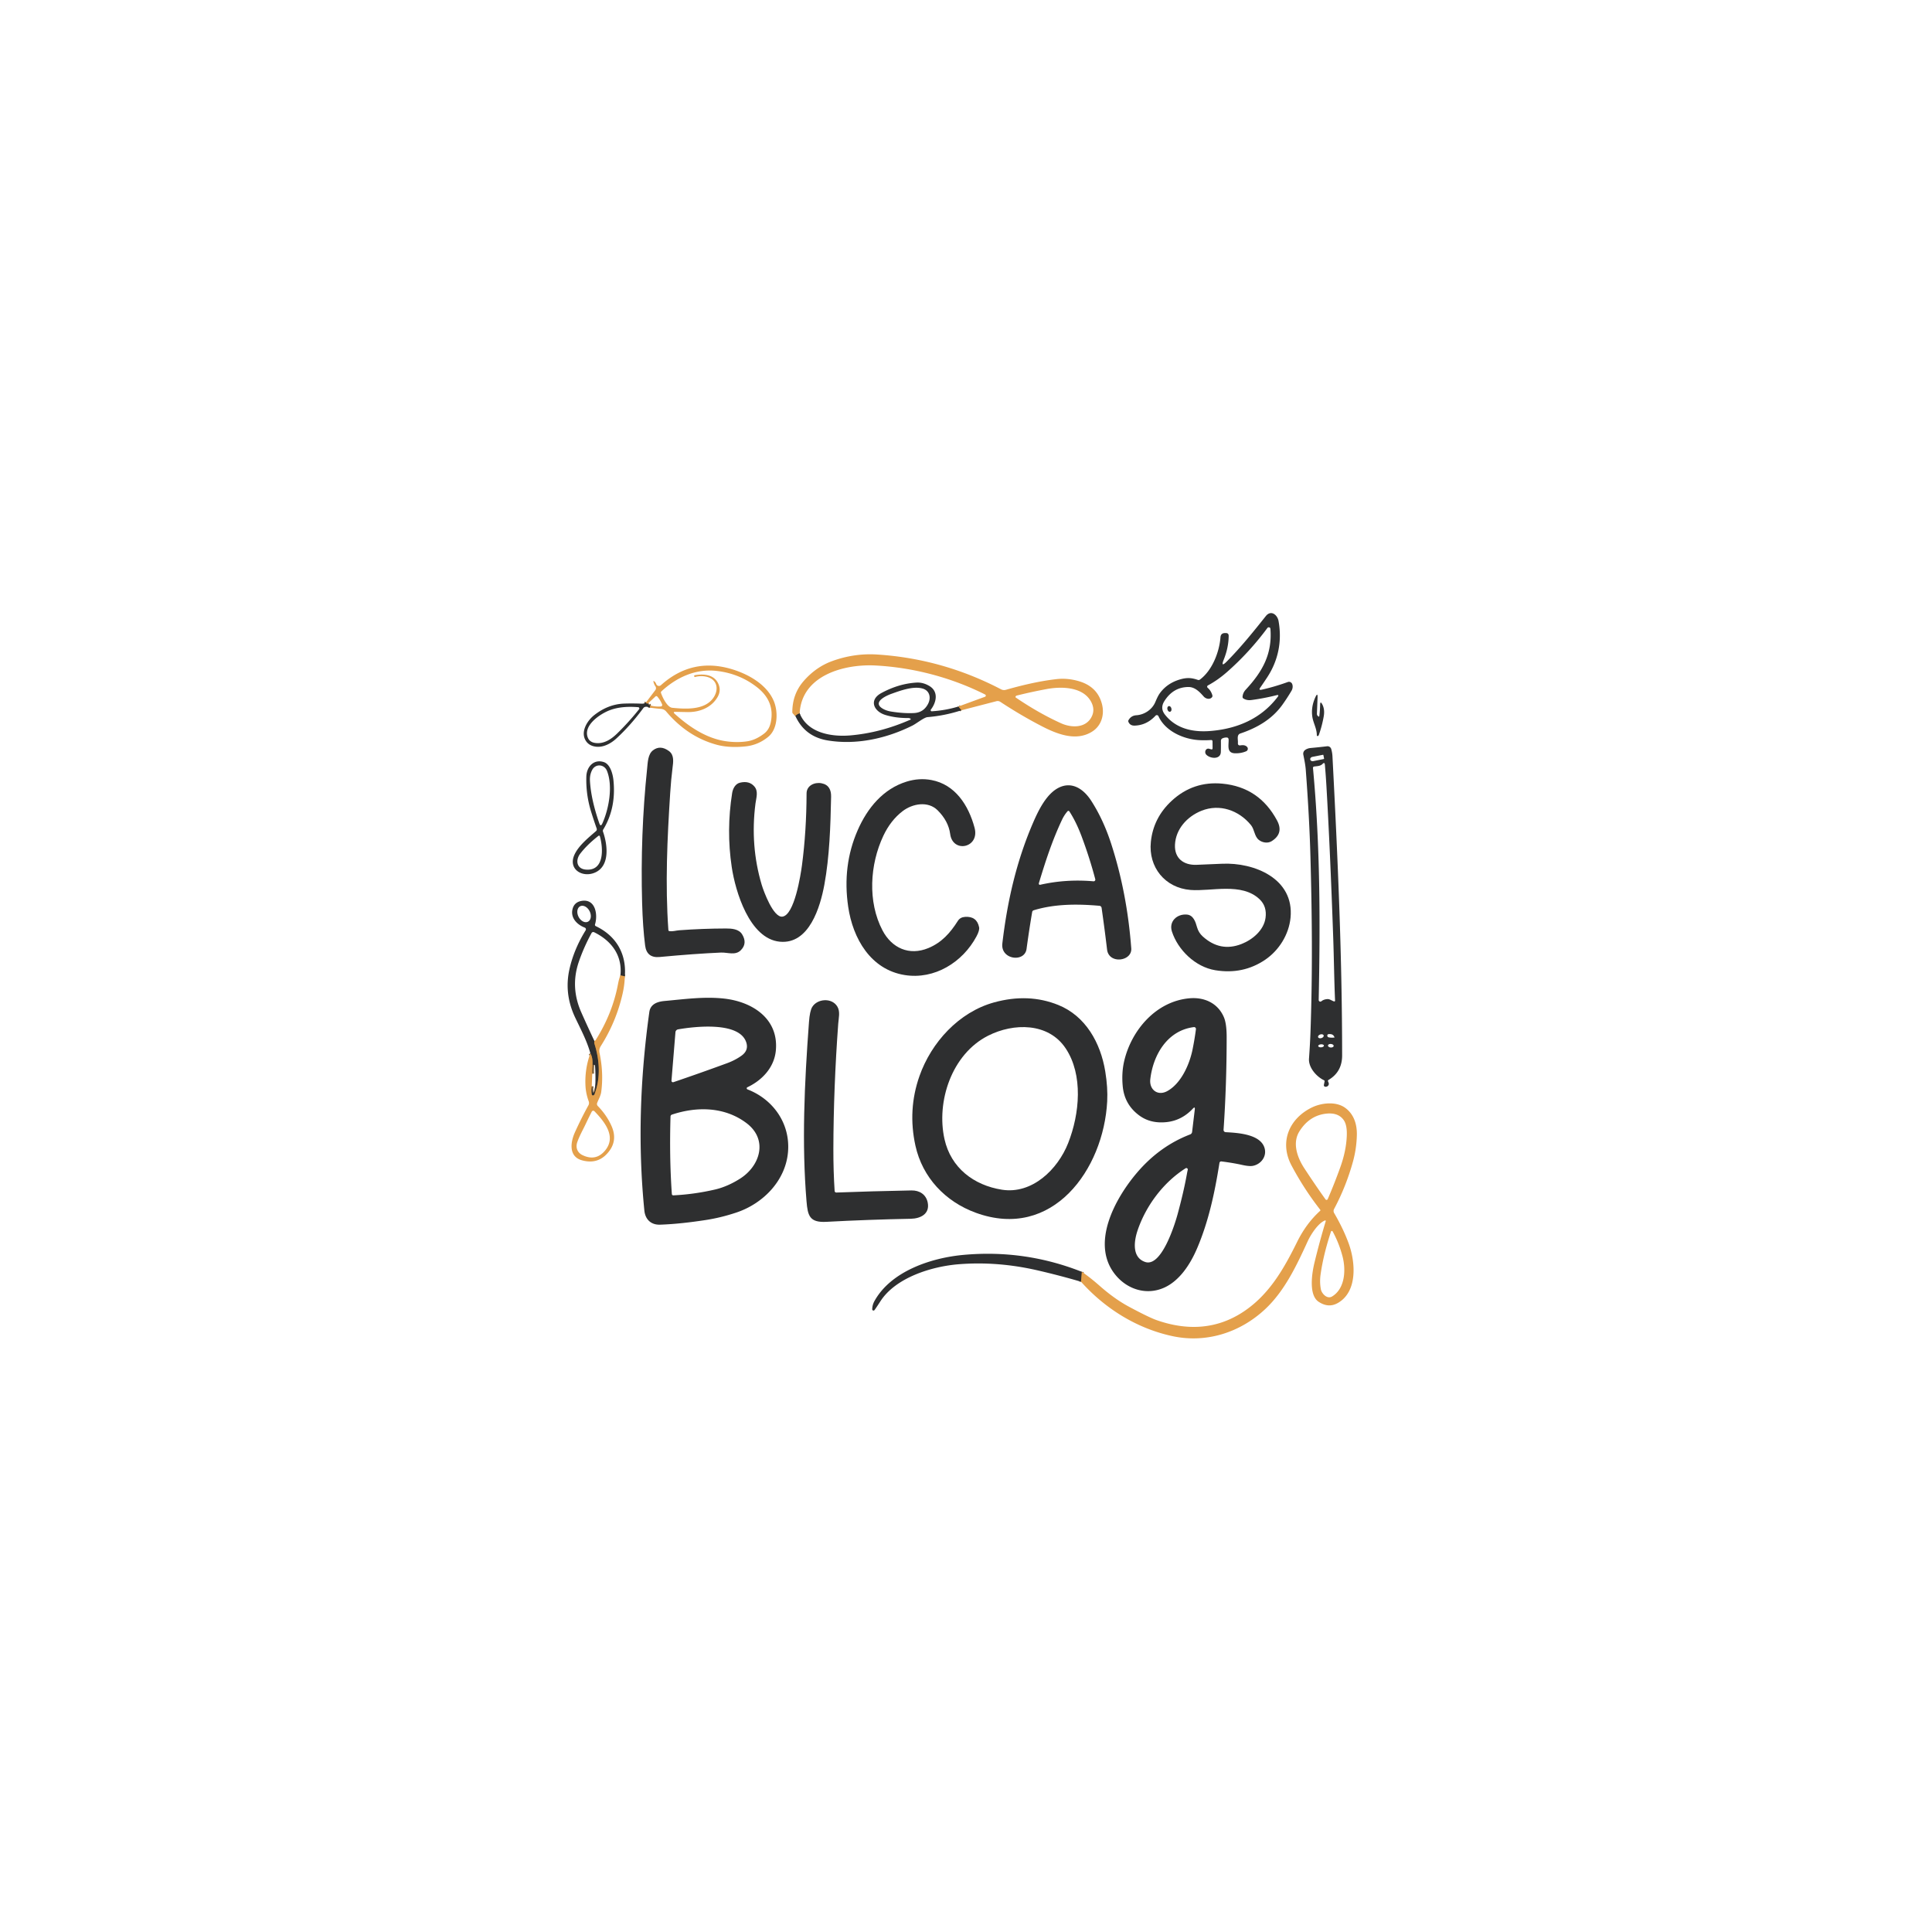 <?xml version="1.0" encoding="UTF-8" standalone="no"?>
<!DOCTYPE svg PUBLIC "-//W3C//DTD SVG 1.1//EN" "http://www.w3.org/Graphics/SVG/1.1/DTD/svg11.dtd">
<svg xmlns="http://www.w3.org/2000/svg" version="1.1" viewBox="0.00 0.00 1080.00 1080.00">
<g stroke-width="2.00" fill="none" stroke-linecap="butt">
<path stroke="#89683e" vector-effect="non-scaling-stroke" d="
  M 537.46 397.04
  L 535.76 394.94"
/>
<path stroke="#89683e" vector-effect="non-scaling-stroke" d="
  M 447.01 398.72
  Q 445.43 399.25 444.61 400.21"
/>
<path stroke="#89683e" vector-effect="non-scaling-stroke" d="
  M 363.31 395.58
  Q 363.24 394.44 363.81 394.44"
/>
<path stroke="#89683e" vector-effect="non-scaling-stroke" d="
  M 362.47 393.01
  L 362.10 393.22
  A 0.58 0.58 0.0 0 1 361.48 393.19
  Q 361.11 392.93 361.20 392.53"
/>
<path stroke="#89683e" vector-effect="non-scaling-stroke" d="
  M 349.29 545.77
  L 346.82 545.26"
/>
<path stroke="#89683e" vector-effect="non-scaling-stroke" d="
  M 332.29 581.95
  Q 332.09 582.81 332.31 583.50
  C 335.23 592.61 335.80 602.77 332.32 611.74
  Q 332.12 612.28 331.53 612.36
  A 0.64 0.63 -9.4 0 1 330.81 611.85
  Q 330.41 609.69 330.80 607.18"
/>
<path stroke="#89683e" vector-effect="non-scaling-stroke" d="
  M 331.07 600.23
  C 330.80 596.67 332.10 592.45 330.02 588.82"
/>
<path stroke="#89683e" vector-effect="non-scaling-stroke" d="
  M 604.29 716.49
  L 604.78 710.97"
/>
</g>
<g fill="#2e2f30">
<path d="
  M 645.94 400.08
  Q 641.01 405.40 634.33 405.62
  Q 631.66 405.71 630.77 403.47
  A 1.03 1.01 -41.6 0 1 630.83 402.61
  Q 632.27 400.02 635.24 399.83
  C 639.61 399.55 643.92 396.78 645.73 392.67
  C 646.52 390.87 647.30 388.94 648.47 387.37
  Q 652.54 381.88 659.65 379.80
  C 663.54 378.67 666.14 378.87 669.61 380.07
  Q 670.22 380.28 670.75 379.90
  C 677.62 374.81 681.63 364.49 682.25 356.26
  Q 682.43 353.89 684.81 353.88
  L 685.24 353.88
  Q 686.85 353.87 686.84 355.48
  Q 686.79 361.98 684.09 368.72
  Q 682.22 373.36 685.75 369.81
  C 693.62 361.88 700.72 353.05 707.58 344.42
  C 710.50 340.75 714.10 343.69 714.72 347.18
  C 716.73 358.41 714.57 369.23 708.32 378.72
  Q 706.39 381.65 704.51 384.36
  Q 703.39 385.96 705.30 385.54
  Q 712.45 383.94 719.91 381.25
  A 1.91 1.90 68.5 0 1 722.31 382.30
  C 722.82 383.49 722.64 384.99 721.99 386.09
  Q 719.75 389.91 716.96 393.84
  C 711.16 401.99 702.91 406.80 693.38 410.02
  C 691.16 410.77 692.14 413.47 692.00 415.23
  Q 691.86 416.94 693.55 416.65
  Q 695.98 416.24 697.16 417.57
  A 1.52 1.51 57.5 0 1 696.63 419.96
  Q 693.76 421.20 690.33 421.09
  C 685.51 420.93 686.95 416.49 686.80 413.39
  Q 686.74 412.27 685.62 412.26
  Q 684.53 412.26 683.53 412.67
  Q 682.48 413.09 682.50 414.22
  Q 682.54 417.25 682.46 420.33
  C 682.35 424.73 676.49 424.15 674.32 421.87
  C 673.02 420.51 674.02 417.96 676.04 418.59
  Q 676.51 418.74 677.00 418.87
  Q 677.85 419.11 677.84 418.23
  L 677.81 414.40
  A 0.72 0.71 87.8 0 0 677.04 413.68
  Q 673.59 413.91 670.44 413.74
  C 661.64 413.27 651.39 408.77 647.58 400.35
  A 1.00 0.99 54.2 0 0 645.94 400.08
  Z
  M 694.60 389.44
  Q 694.79 387.24 696.39 385.51
  C 705.65 375.53 711.28 365.66 710.17 351.54
  Q 710.12 350.87 709.49 350.70
  A 0.96 0.95 -64.2 0 0 708.47 351.06
  Q 698.25 364.85 685.77 375.78
  Q 680.71 380.21 675.23 383.16
  A 0.81 0.80 51.3 0 0 675.09 384.48
  Q 677.00 386.13 677.72 388.69
  A 1.17 1.16 57.2 0 1 677.49 389.78
  C 676.25 391.25 674.00 390.64 672.86 389.34
  C 670.64 386.81 667.96 384.01 664.34 384.04
  Q 655.78 384.09 650.84 392.01
  Q 648.41 395.91 651.21 399.48
  C 657.38 407.33 666.71 409.35 676.15 408.66
  C 691.51 407.52 704.97 401.76 714.21 389.59
  Q 715.26 388.21 713.57 388.63
  Q 706.46 390.41 699.52 391.32
  Q 697.05 391.65 695.15 390.51
  Q 694.53 390.15 694.60 389.44
  Z"
/>
<path d="
  M 535.76 394.94
  L 537.46 397.04
  Q 528.20 400.08 518.48 400.88
  C 516.53 401.04 512.34 404.46 510.04 405.61
  C 495.51 412.87 478.69 416.55 462.68 413.91
  Q 449.89 411.80 444.61 400.21
  Q 445.43 399.25 447.01 398.72
  C 451.41 409.74 464.69 411.99 475.27 411.10
  Q 492.14 409.66 508.75 402.37
  Q 509.50 402.04 508.77 401.65
  Q 508.27 401.39 507.70 401.39
  Q 500.72 401.43 494.93 399.67
  C 488.47 397.71 485.46 391.30 492.76 387.37
  Q 502.45 382.16 512.27 381.57
  Q 515.97 381.35 519.51 383.46
  C 524.75 386.58 523.51 392.56 520.37 396.65
  A 0.60 0.60 0.0 0 0 520.88 397.61
  Q 528.56 397.14 535.76 394.94
  Z
  M 498.10 387.93
  C 495.40 388.91 487.44 392.51 493.39 396.11
  Q 495.43 397.34 498.30 397.79
  Q 505.28 398.89 510.93 398.60
  Q 516.24 398.33 518.77 393.51
  C 520.58 390.05 519.74 386.00 515.65 384.88
  C 510.36 383.43 503.32 386.05 498.10 387.93
  Z"
/>
<path d="
  M 736.77 400.31
  L 737.01 400.52
  A 0.30 0.29 24.3 0 0 737.50 400.34
  Q 737.89 397.32 737.96 393.97
  Q 738.02 391.64 739.13 393.69
  Q 740.66 396.52 739.98 400.41
  Q 739.03 405.84 737.21 410.92
  Q 737.06 411.35 736.62 411.45
  Q 736.49 411.49 736.37 411.43
  Q 736.10 411.30 736.11 411.00
  C 736.13 407.25 734.09 404.13 733.59 400.62
  Q 732.80 395.18 735.32 389.70
  Q 736.64 386.85 736.52 389.99
  L 736.17 398.96
  Q 736.14 399.78 736.77 400.31
  Z"
/>
<path d="
  M 361.20 392.53
  Q 361.11 392.93 361.48 393.19
  A 0.58 0.58 0.0 0 0 362.10 393.22
  L 362.47 393.01
  Q 361.87 394.05 363.81 394.44
  Q 363.24 394.44 363.31 395.58
  Q 360.63 394.47 359.61 395.85
  Q 352.37 405.66 344.45 412.91
  C 341.54 415.57 337.36 417.91 333.15 417.40
  Q 328.98 416.90 327.21 413.65
  C 324.59 408.84 328.27 402.82 332.23 399.72
  Q 340.01 393.63 348.91 393.31
  Q 353.36 393.15 358.75 393.36
  Q 360.33 393.42 361.20 392.53
  Z
  M 340.75 397.06
  C 335.01 399.29 325.78 405.76 328.66 412.47
  Q 329.73 414.96 332.93 415.34
  C 337.71 415.92 341.77 413.18 345.04 409.98
  Q 351.59 403.58 357.26 396.45
  A 0.70 0.69 21.5 0 0 356.77 395.33
  Q 347.25 394.54 340.75 397.06
  Z"
/>
<ellipse cx="0.00" cy="0.00" transform="translate(653.71,396.30) rotate(76.3)" rx="1.61" ry="1.14"/>
<path d="
  M 742.40 604.55
  Q 742.52 604.83 742.64 605.11
  C 743.24 606.44 742.20 607.62 740.83 607.50
  A 0.87 0.86 8.2 0 1 740.06 606.48
  L 740.44 604.52
  Q 740.53 604.05 740.10 603.85
  C 736.03 601.93 731.37 596.81 731.74 591.75
  Q 732.37 583.11 732.62 575.50
  C 733.76 541.77 733.43 510.96 732.54 478.75
  Q 731.96 457.32 729.94 430.41
  C 729.72 427.50 729.12 424.69 728.56 421.85
  A 2.61 2.60 -23.5 0 1 729.60 419.22
  Q 730.90 418.30 732.73 418.13
  Q 737.27 417.72 741.84 417.17
  A 2.15 2.15 0.0 0 1 744.16 418.70
  Q 744.74 420.67 744.85 422.73
  C 747.81 479.42 750.25 534.18 750.26 589.99
  Q 750.26 599.18 742.71 603.65
  Q 742.17 603.97 742.40 604.55
  Z
  M 740.17 424.06
  L 739.78 422.09
  A 0.21 0.21 0.0 0 0 739.54 421.93
  L 733.64 423.10
  A 1.46 1.19 -11.2 0 0 732.44 424.55
  L 732.45 424.59
  A 1.46 1.19 -11.2 0 0 734.11 425.47
  L 740.01 424.30
  A 0.21 0.21 0.0 0 0 740.17 424.06
  Z
  M 742.02 558.50
  C 743.36 558.42 744.48 559.43 745.75 559.80
  A 0.44 0.44 0.0 0 0 746.31 559.35
  C 745.80 547.75 745.69 535.90 745.28 524.26
  Q 743.52 474.33 741.47 439.24
  Q 741.14 433.54 740.62 427.50
  Q 740.47 425.85 739.32 427.04
  C 738.11 428.30 736.29 428.25 734.70 428.48
  Q 733.89 428.60 733.97 429.41
  C 738.00 472.51 738.05 515.51 737.16 558.97
  A 0.93 0.92 71.0 0 0 738.67 559.71
  Q 739.97 558.63 742.02 558.50
  Z
  M 745.88 579.63
  Q 745.14 577.78 742.62 578.11
  A 0.74 0.74 0.0 0 0 741.97 578.86
  Q 741.99 579.72 742.79 579.89
  Q 744.60 580.26 746.30 579.88
  Q 746.67 579.79 746.30 579.89
  Q 746.15 579.93 746.03 579.83
  Q 745.93 579.75 745.88 579.63
  Z
  M 739.929 578.806
  A 1.62 1.06 -17.0 0 0 738.07 578.266
  A 1.62 1.06 -17.0 0 0 736.831 579.754
  A 1.62 1.06 -17.0 0 0 738.69 580.294
  A 1.62 1.06 -17.0 0 0 739.929 578.806
  Z
  M 745.524 584.703
  A 1.59 0.98 4.8 0 0 744.022 583.593
  A 1.59 0.98 4.8 0 0 742.356 584.437
  A 1.59 0.98 4.8 0 0 743.858 585.547
  A 1.59 0.98 4.8 0 0 745.524 584.703
  Z
  M 740.075 584.498
  A 1.59 0.84 -4.4 0 0 738.426 583.783
  A 1.59 0.84 -4.4 0 0 736.905 584.742
  A 1.59 0.84 -4.4 0 0 738.554 585.457
  A 1.59 0.84 -4.4 0 0 740.075 584.498
  Z"
/>
<path d="
  M 374.10 520.48
  C 375.97 520.83 377.79 520.17 379.64 520.03
  Q 392.77 519.06 405.75 519.03
  C 408.99 519.02 413.00 519.29 414.84 522.28
  Q 417.93 527.29 414.17 531.13
  C 411.08 534.29 406.80 532.33 403.03 532.49
  Q 388.43 533.12 368.75 534.97
  Q 361.52 535.66 360.62 528.50
  Q 359.33 518.33 358.95 504.80
  Q 357.89 466.55 361.74 429.73
  C 362.10 426.25 362.15 421.64 365.01 419.44
  Q 369.11 416.29 373.95 419.84
  C 377.02 422.10 376.35 426.02 375.95 429.24
  Q 375.13 435.72 374.65 443.21
  C 373.01 468.66 371.79 494.10 373.63 519.96
  Q 373.66 520.40 374.10 520.48
  Z"
/>
<path d="
  M 333.56 463.19
  Q 331.95 458.61 330.46 453.83
  Q 327.45 444.14 327.77 434.03
  C 327.95 428.59 331.94 424.19 337.53 426.01
  C 341.20 427.20 342.57 432.79 342.92 436.14
  Q 344.51 451.74 337.22 463.70
  A 1.44 1.41 51.6 0 0 337.09 464.91
  C 339.55 471.93 341.17 483.89 332.75 487.71
  C 325.74 490.89 317.37 486.03 321.12 477.80
  C 323.46 472.64 328.98 468.26 333.20 464.56
  A 1.27 1.26 60.0 0 0 333.56 463.19
  Z
  M 336.71 460.32
  C 340.31 452.39 342.73 439.54 339.31 430.94
  C 337.82 427.19 333.00 426.78 331.07 430.33
  Q 329.59 433.06 329.79 436.53
  Q 330.38 446.91 335.02 460.24
  Q 335.76 462.39 336.71 460.32
  Z
  M 327.40 486.10
  C 338.11 487.08 337.17 473.87 335.33 467.48
  A 0.49 0.49 0.0 0 0 334.56 467.23
  Q 328.27 472.14 324.38 477.17
  C 321.62 480.74 322.23 485.62 327.40 486.10
  Z"
/>
<path d="
  M 493.81 467.19
  C 486.21 483.27 484.95 504.12 493.31 520.07
  C 498.51 529.98 508.25 534.42 518.96 529.98
  C 526.40 526.90 531.17 521.53 535.44 514.79
  Q 536.75 512.72 539.48 512.54
  Q 546.05 512.09 547.32 518.32
  Q 547.68 520.05 545.86 523.46
  C 538.13 537.92 522.41 547.72 505.75 545.06
  C 486.73 542.02 476.75 524.68 474.14 506.85
  Q 470.78 483.99 479.40 464.21
  C 484.89 451.61 493.71 440.99 506.76 436.94
  Q 513.81 434.75 520.70 436.05
  C 533.91 438.54 541.41 450.06 544.80 462.76
  C 547.78 473.98 532.61 477.15 531.16 466.23
  Q 530.19 459.00 524.15 452.97
  C 518.78 447.62 510.07 449.19 504.50 453.49
  Q 497.86 458.61 493.81 467.19
  Z"
/>
<path d="
  M 409.27 443.36
  C 409.65 440.90 411.00 438.17 413.63 437.53
  Q 418.86 436.26 421.76 439.71
  C 424.04 442.44 422.71 446.11 422.32 449.15
  Q 419.28 472.69 425.79 494.58
  C 426.91 498.34 432.30 512.94 437.31 512.41
  C 444.09 511.69 447.61 488.99 448.33 483.51
  Q 450.81 464.58 450.88 443.51
  C 450.90 439.14 455.33 437.11 459.20 437.84
  C 463.32 438.63 464.67 441.55 464.59 445.40
  C 464.26 461.70 463.72 478.84 460.82 494.57
  C 458.55 506.87 452.39 528.06 435.87 526.41
  C 418.94 524.73 411.07 498.30 409.04 484.65
  Q 405.98 464.16 409.27 443.36
  Z"
/>
<path d="
  M 656.82 472.17
  C 656.44 479.95 661.81 483.70 668.85 483.44
  Q 675.66 483.18 683.12 482.84
  C 701.07 482.00 723.56 491.08 721.42 513.00
  C 720.50 522.44 714.95 531.28 707.22 536.52
  Q 694.83 544.91 679.34 542.36
  C 668.09 540.51 658.44 530.95 655.12 520.75
  C 653.29 515.12 657.90 510.77 663.50 511.25
  C 667.11 511.56 668.34 515.38 669.13 518.26
  Q 669.99 521.35 672.32 523.46
  Q 682.09 532.33 693.94 527.73
  C 700.25 525.28 706.48 519.99 707.44 513.12
  Q 708.33 506.70 704.10 502.67
  C 694.07 493.14 677.05 498.41 665.51 497.49
  C 651.22 496.35 641.89 484.72 643.33 470.64
  Q 644.70 457.16 654.98 447.65
  Q 667.02 436.52 683.34 438.07
  Q 703.91 440.03 713.88 458.65
  Q 717.77 465.91 710.85 470.23
  C 708.67 471.58 705.57 471.06 703.63 469.46
  C 701.14 467.40 701.34 463.73 699.27 461.20
  C 692.48 452.91 681.75 449.19 671.68 453.20
  C 663.54 456.45 657.25 463.50 656.82 472.17
  Z"
/>
<path d="
  M 576.99 509.84
  Q 575.28 519.87 573.85 530.45
  C 572.80 538.20 559.25 536.52 560.32 527.40
  C 563.04 504.19 568.10 481.63 577.54 459.81
  C 580.53 452.91 584.97 443.79 591.77 440.36
  C 599.34 436.54 605.88 441.26 609.94 447.55
  Q 616.75 458.08 621.16 471.68
  Q 630.06 499.14 632.38 530.12
  C 632.94 537.45 619.84 539.12 618.86 530.81
  Q 617.50 519.34 615.80 507.49
  A 1.33 1.33 0.0 0 0 614.60 506.35
  C 602.07 505.24 589.50 505.29 577.87 508.84
  Q 577.13 509.07 576.99 509.84
  Z
  M 593.65 458.30
  C 588.28 469.71 584.61 480.85 580.73 493.73
  Q 580.66 493.98 580.75 494.23
  A 0.62 0.61 -16.8 0 0 581.45 494.60
  Q 595.90 491.31 611.27 492.65
  A 0.94 0.94 0.0 0 0 612.26 491.47
  Q 609.15 479.65 604.66 467.63
  Q 601.61 459.46 597.78 453.56
  A 0.63 0.63 0.0 0 0 596.78 453.48
  Q 594.94 455.56 593.65 458.30
  Z"
/>
<path d="
  M 349.29 545.77
  L 346.82 545.26
  C 348.01 533.90 341.62 525.78 332.11 521.12
  A 1.08 1.08 0.0 0 0 330.69 521.57
  Q 326.34 529.53 323.54 537.72
  Q 318.72 551.84 324.93 565.88
  Q 328.49 573.92 332.29 581.95
  Q 332.09 582.81 332.31 583.50
  C 335.23 592.61 335.80 602.77 332.32 611.74
  Q 332.12 612.28 331.53 612.36
  A 0.64 0.63 -9.4 0 1 330.81 611.85
  Q 330.41 609.69 330.80 607.18
  L 331.37 610.47
  Q 331.50 611.19 332.02 610.69
  Q 332.56 610.17 332.62 609.42
  Q 333.12 602.83 332.63 595.80
  A 0.63 0.61 88.9 0 0 332.04 595.22
  L 331.74 595.20
  A 0.31 0.31 0.0 0 0 331.42 595.49
  L 331.07 600.23
  C 330.80 596.67 332.10 592.45 330.02 588.82
  C 328.13 581.88 324.58 575.27 321.51 568.78
  Q 315.24 555.53 318.33 541.77
  Q 320.83 530.63 327.38 520.05
  A 1.04 1.04 0.0 0 0 326.87 518.53
  C 322.57 516.89 318.96 513.17 319.99 508.45
  Q 320.90 504.28 325.21 503.59
  C 332.82 502.36 334.29 511.18 332.64 516.66
  Q 332.41 517.42 333.13 517.76
  C 344.44 523.18 350.28 533.16 349.29 545.77
  Z
  M 328.67 515.235
  A 4.83 3.46 63.3 0 0 329.591 509.365
  A 4.83 3.46 63.3 0 0 324.33 506.605
  A 4.83 3.46 63.3 0 0 323.409 512.475
  A 4.83 3.46 63.3 0 0 328.67 515.235
  Z"
/>
<path d="
  M 417.78 607.79
  A 0.65 0.64 42.7 0 0 417.83 608.97
  C 432.21 614.51 441.82 628.06 440.51 643.88
  C 439.18 660.03 426.55 672.86 411.59 677.83
  Q 402.94 680.71 394.50 682.00
  C 385.77 683.34 377.26 684.32 368.98 684.60
  C 364.03 684.77 360.71 681.78 360.20 676.68
  C 356.54 639.99 357.78 602.99 362.98 565.72
  C 363.60 561.31 367.42 559.93 371.45 559.56
  C 382.74 558.53 393.70 557.00 404.76 558.21
  C 420.66 559.97 435.44 569.52 433.69 587.36
  C 432.75 596.83 425.96 603.92 417.78 607.79
  Z
  M 406.43 594.34
  Q 410.89 592.70 414.43 590.19
  Q 418.54 587.28 417.23 582.91
  C 413.60 570.79 388.11 573.84 379.05 575.42
  A 1.78 1.77 87.5 0 0 377.58 577.03
  L 375.36 604.09
  A 0.83 0.83 0.0 0 0 376.45 604.94
  Q 391.56 599.80 406.43 594.34
  Z
  M 374.82 624.18
  C 374.40 638.59 374.55 653.10 375.57 667.49
  A 0.78 0.78 0.0 0 0 376.38 668.21
  Q 388.05 667.65 399.75 664.94
  C 404.67 663.80 409.48 661.56 413.72 658.86
  C 424.96 651.72 429.50 637.04 417.27 627.81
  C 405.20 618.71 389.73 618.39 375.65 623.06
  Q 374.85 623.33 374.82 624.18
  Z"
/>
<path d="
  M 513.99 601.52
  C 520.59 582.75 535.97 565.77 555.72 560.34
  Q 574.94 555.05 591.61 561.80
  C 606.78 567.94 615.22 582.81 617.86 599.01
  Q 619.33 608.05 618.93 615.68
  C 616.93 653.77 588.34 693.58 545.50 677.95
  C 528.45 671.74 515.65 658.23 511.73 640.43
  Q 507.34 620.42 513.99 601.52
  Z
  M 552.40 578.94
  C 531.95 589.27 523.30 615.81 527.98 636.80
  C 531.55 652.82 544.33 662.59 560.14 665.06
  C 576.93 667.68 591.28 653.78 597.11 638.99
  C 603.56 622.64 605.59 600.88 595.73 586.06
  C 586.06 571.52 566.58 571.77 552.40 578.94
  Z"
/>
<path d="
  M 666.81 619.73
  Q 660.57 626.41 651.97 627.28
  Q 643.18 628.17 636.93 623.61
  Q 628.54 617.48 627.60 607.11
  Q 626.91 599.56 628.46 593.01
  C 632.56 575.72 646.33 559.68 664.96 558.05
  C 673.25 557.32 680.83 560.76 684.18 568.67
  Q 685.71 572.30 685.71 579.73
  Q 685.71 606.30 683.98 631.57
  A 1.24 1.24 0.0 0 0 685.15 632.89
  C 691.65 633.27 705.12 633.87 707.02 642.25
  C 708.04 646.74 704.74 650.88 700.34 651.72
  Q 698.35 652.09 694.31 651.19
  Q 689.22 650.05 682.77 649.24
  A 0.98 0.98 0.0 0 0 681.69 650.06
  C 679.08 666.50 675.69 682.59 669.20 697.79
  C 665.44 706.63 659.42 716.01 650.62 719.88
  C 641.03 724.09 630.61 720.92 623.98 713.19
  C 609.07 695.82 623.26 669.92 635.77 655.33
  Q 648.35 640.65 665.30 634.15
  A 1.71 1.69 -7.2 0 0 666.39 632.76
  L 667.89 620.23
  Q 668.12 618.33 666.81 619.73
  Z
  M 652.50 609.93
  C 660.23 605.70 664.96 595.05 666.65 586.64
  Q 667.84 580.74 668.54 575.33
  A 1.04 1.04 0.0 0 0 667.39 574.16
  C 652.57 576.00 644.58 589.70 643.02 603.32
  C 642.36 609.05 647.11 612.88 652.50 609.93
  Z
  M 663.46 656.39
  Q 663.68 655.14 663.96 653.93
  A 0.80 0.80 0.0 0 0 662.75 653.08
  C 650.24 661.01 640.63 674.03 635.98 687.62
  C 633.93 693.58 632.57 702.89 640.16 705.45
  C 649.32 708.54 656.79 684.27 658.30 678.70
  C 660.22 671.62 662.12 663.86 663.46 656.39
  Z"
/>
<path d="
  M 466.67 666.16
  Q 466.99 666.65 467.57 666.63
  Q 486.90 665.89 509.48 665.46
  C 514.03 665.37 517.71 667.71 518.61 672.29
  C 519.85 678.65 514.52 681.19 509.15 681.30
  Q 485.46 681.75 461.92 683.01
  C 452.56 683.51 451.52 679.61 450.85 671.51
  C 448.17 639.13 449.63 606.25 452.23 571.26
  Q 452.69 565.11 454.04 562.90
  C 456.88 558.23 465.10 557.54 468.14 562.78
  C 469.77 565.59 468.80 569.13 468.58 572.20
  Q 465.94 608.21 465.86 642.19
  Q 465.83 654.51 466.57 665.84
  Q 466.58 666.02 466.67 666.16
  Z"
/>
<path d="
  M 604.78 710.97
  L 604.29 716.49
  Q 592.13 712.93 579.99 710.14
  Q 557.77 705.02 536.18 706.70
  C 520.97 707.87 500.58 714.12 492.03 727.61
  Q 490.61 729.84 488.94 732.24
  Q 488.75 732.52 488.42 732.59
  A 0.68 0.68 0.0 0 1 487.58 731.92
  Q 487.63 729.46 488.81 727.33
  C 498.08 710.56 520.58 703.09 538.82 701.47
  Q 573.07 698.41 604.78 710.97
  Z"
/>
</g>
<g fill="#e4a04b">
<path d="
  M 537.46 397.04
  L 535.76 394.94
  L 550.64 389.49
  A 0.68 0.68 0.0 0 0 550.71 388.25
  C 531.80 378.71 510.40 373.13 489.47 372.02
  C 472.10 371.09 448.17 377.38 447.01 398.72
  Q 445.43 399.25 444.61 400.21
  L 443.32 398.98
  Q 442.90 398.58 442.91 398.01
  Q 442.95 387.89 449.31 380.64
  Q 456.11 372.88 465.06 369.60
  Q 477.50 365.04 490.49 365.89
  Q 526.91 368.26 559.55 385.31
  Q 560.90 386.01 562.37 385.59
  Q 578.33 381.02 590.64 379.63
  Q 596.75 378.94 603.06 380.78
  Q 613.59 383.85 616.05 393.78
  C 617.46 399.45 615.78 405.63 610.55 408.95
  C 601.60 414.62 590.91 410.40 582.14 405.84
  Q 570.59 399.85 559.16 392.32
  A 2.68 2.66 -35.6 0 0 557.02 391.97
  L 537.46 397.04
  Z
  M 567.86 389.95
  Q 580.62 398.64 593.13 404.31
  C 599.02 406.97 607.18 407.13 610.35 400.43
  Q 612.29 396.32 609.71 391.89
  C 604.99 383.80 593.13 383.71 585.21 385.17
  Q 576.31 386.82 568.37 388.83
  Q 567.88 388.95 567.70 389.43
  A 0.45 0.43 -63.2 0 0 567.86 389.95
  Z"
/>
<path d="
  M 363.31 395.58
  Q 363.24 394.44 363.81 394.44
  Q 366.64 395.14 369.42 394.91
  A 0.83 0.83 0.0 0 0 370.13 393.78
  Q 369.15 391.35 367.41 389.36
  A 0.69 0.68 -41.8 0 0 366.43 389.31
  L 362.47 393.01
  L 362.10 393.22
  A 0.58 0.58 0.0 0 1 361.48 393.19
  Q 361.11 392.93 361.20 392.53
  L 366.34 385.77
  A 1.80 1.80 0.0 0 0 366.39 383.67
  Q 365.59 382.51 365.29 381.13
  Q 365.13 380.38 365.73 380.85
  Q 366.49 381.43 366.82 382.36
  A 1.63 1.63 0.0 0 0 369.45 383.03
  Q 386.87 367.37 409.09 374.07
  C 418.67 376.95 428.71 382.79 432.54 391.86
  C 435.01 397.71 434.95 407.34 429.48 411.86
  Q 423.91 416.45 416.93 417.22
  C 411.72 417.80 405.74 417.72 400.57 416.30
  Q 384.30 411.85 372.42 397.75
  Q 371.30 396.42 369.50 396.27
  Q 366.34 396.02 363.31 395.58
  Z
  M 388.35 377.45
  C 393.29 376.59 399.03 376.99 401.44 381.98
  Q 403.31 385.85 401.15 389.61
  C 397.69 395.63 390.98 398.16 384.35 398.06
  Q 381.00 398.00 377.68 397.92
  Q 375.89 397.87 377.22 399.07
  C 384.46 405.57 392.51 411.11 401.66 413.52
  C 406.83 414.89 413.20 415.19 418.24 414.30
  Q 422.57 413.52 426.98 410.21
  C 429.24 408.51 430.35 406.32 430.90 403.60
  Q 433.23 392.02 423.15 384.15
  Q 413.39 376.52 400.65 375.05
  C 388.83 373.69 378.13 378.69 369.70 386.50
  A 0.78 0.78 0.0 0 0 369.49 387.32
  C 370.25 389.63 372.91 395.37 375.80 395.66
  C 383.20 396.41 393.30 396.96 398.28 390.75
  C 402.09 386.00 401.36 379.59 394.54 378.22
  Q 391.57 377.63 388.51 378.45
  Q 388.23 378.53 388.15 378.24
  L 388.06 377.91
  Q 387.96 377.52 388.35 377.45
  Z"
/>
<path d="
  M 346.82 545.26
  L 349.29 545.77
  Q 349.14 550.64 348.03 555.51
  Q 344.47 571.18 335.82 584.81
  Q 334.71 586.57 335.11 588.48
  Q 337.50 599.63 336.10 610.32
  C 335.81 612.59 334.60 614.46 333.81 616.57
  A 1.63 1.62 33.3 0 0 334.17 618.27
  Q 339.18 623.41 341.85 629.45
  Q 345.81 638.41 338.88 645.41
  Q 333.46 650.88 325.29 648.61
  C 317.75 646.51 318.92 638.43 321.34 633.06
  Q 324.92 625.12 328.93 617.88
  A 2.69 2.68 49.5 0 0 329.10 615.66
  Q 327.47 611.25 327.27 606.75
  Q 326.86 597.39 330.02 588.82
  C 332.10 592.45 330.80 596.67 331.07 600.23
  L 330.80 607.18
  Q 330.41 609.69 330.81 611.85
  A 0.64 0.63 -9.4 0 0 331.53 612.36
  Q 332.12 612.28 332.32 611.74
  C 335.80 602.77 335.23 592.61 332.31 583.50
  Q 332.09 582.81 332.29 581.95
  Q 332.91 581.52 333.06 581.29
  Q 342.38 566.48 345.44 550.24
  Q 346.08 546.87 346.82 545.26
  Z
  M 327.52 628.08
  C 325.89 631.55 324.03 634.72 322.72 638.41
  C 321.64 641.45 322.73 644.33 325.61 645.72
  Q 333.18 649.36 338.34 643.04
  C 344.76 635.18 337.67 626.77 332.29 621.19
  A 0.93 0.93 0.0 0 0 330.80 621.41
  Q 329.14 624.65 327.52 628.08
  Z"
/>
<path d="
  M 604.29 716.49
  L 604.78 710.97
  Q 609.20 713.94 614.85 718.91
  Q 623.16 726.21 631.15 730.49
  Q 642.32 736.47 646.54 737.95
  C 663.22 743.82 679.75 743.32 694.87 733.40
  C 709.24 723.97 717.46 709.72 725.10 694.24
  Q 730.19 683.92 737.93 676.89
  Q 738.27 676.59 737.99 676.23
  Q 728.89 664.58 721.96 651.50
  C 715.07 638.48 720.56 625.36 733.30 619.11
  C 738.62 616.50 746.74 615.56 751.86 619.21
  C 756.82 622.73 758.63 628.48 758.49 634.48
  Q 758.31 642.15 756.30 649.40
  Q 752.45 663.31 745.76 675.84
  A 2.32 2.30 -46.2 0 0 745.80 678.11
  Q 750.89 686.81 753.92 695.08
  C 757.72 705.45 759.05 722.06 747.81 728.41
  Q 742.60 731.36 737.08 727.67
  C 731.43 723.89 733.41 711.59 734.75 706.03
  Q 737.63 694.09 741.10 682.64
  A 0.33 0.33 0.0 0 0 740.66 682.24
  C 736.75 683.79 732.65 690.33 731.11 693.67
  C 724.90 707.22 718.21 721.56 707.24 731.82
  C 693.28 744.88 674.40 750.98 655.47 746.92
  C 635.58 742.66 617.79 731.60 604.29 716.49
  Z
  M 740.31 622.68
  Q 731.66 624.07 726.43 632.35
  C 722.21 639.01 725.29 647.24 729.16 653.14
  Q 735.32 662.54 740.97 670.45
  A 0.72 0.71 -51.3 0 0 742.21 670.31
  Q 746.10 661.29 749.33 652.23
  Q 752.51 643.32 752.86 635.00
  Q 753.12 628.91 751.11 626.09
  Q 747.82 621.48 740.31 622.68
  Z
  M 738.20 712.55
  Q 737.62 716.70 738.37 720.71
  C 738.82 723.11 741.86 726.39 744.60 724.76
  C 751.95 720.37 752.43 709.84 750.51 702.45
  Q 748.58 695.01 744.96 688.38
  A 0.51 0.51 0.0 0 0 744.03 688.46
  Q 739.74 701.49 738.20 712.55
  Z"
/>
</g>
</svg>
